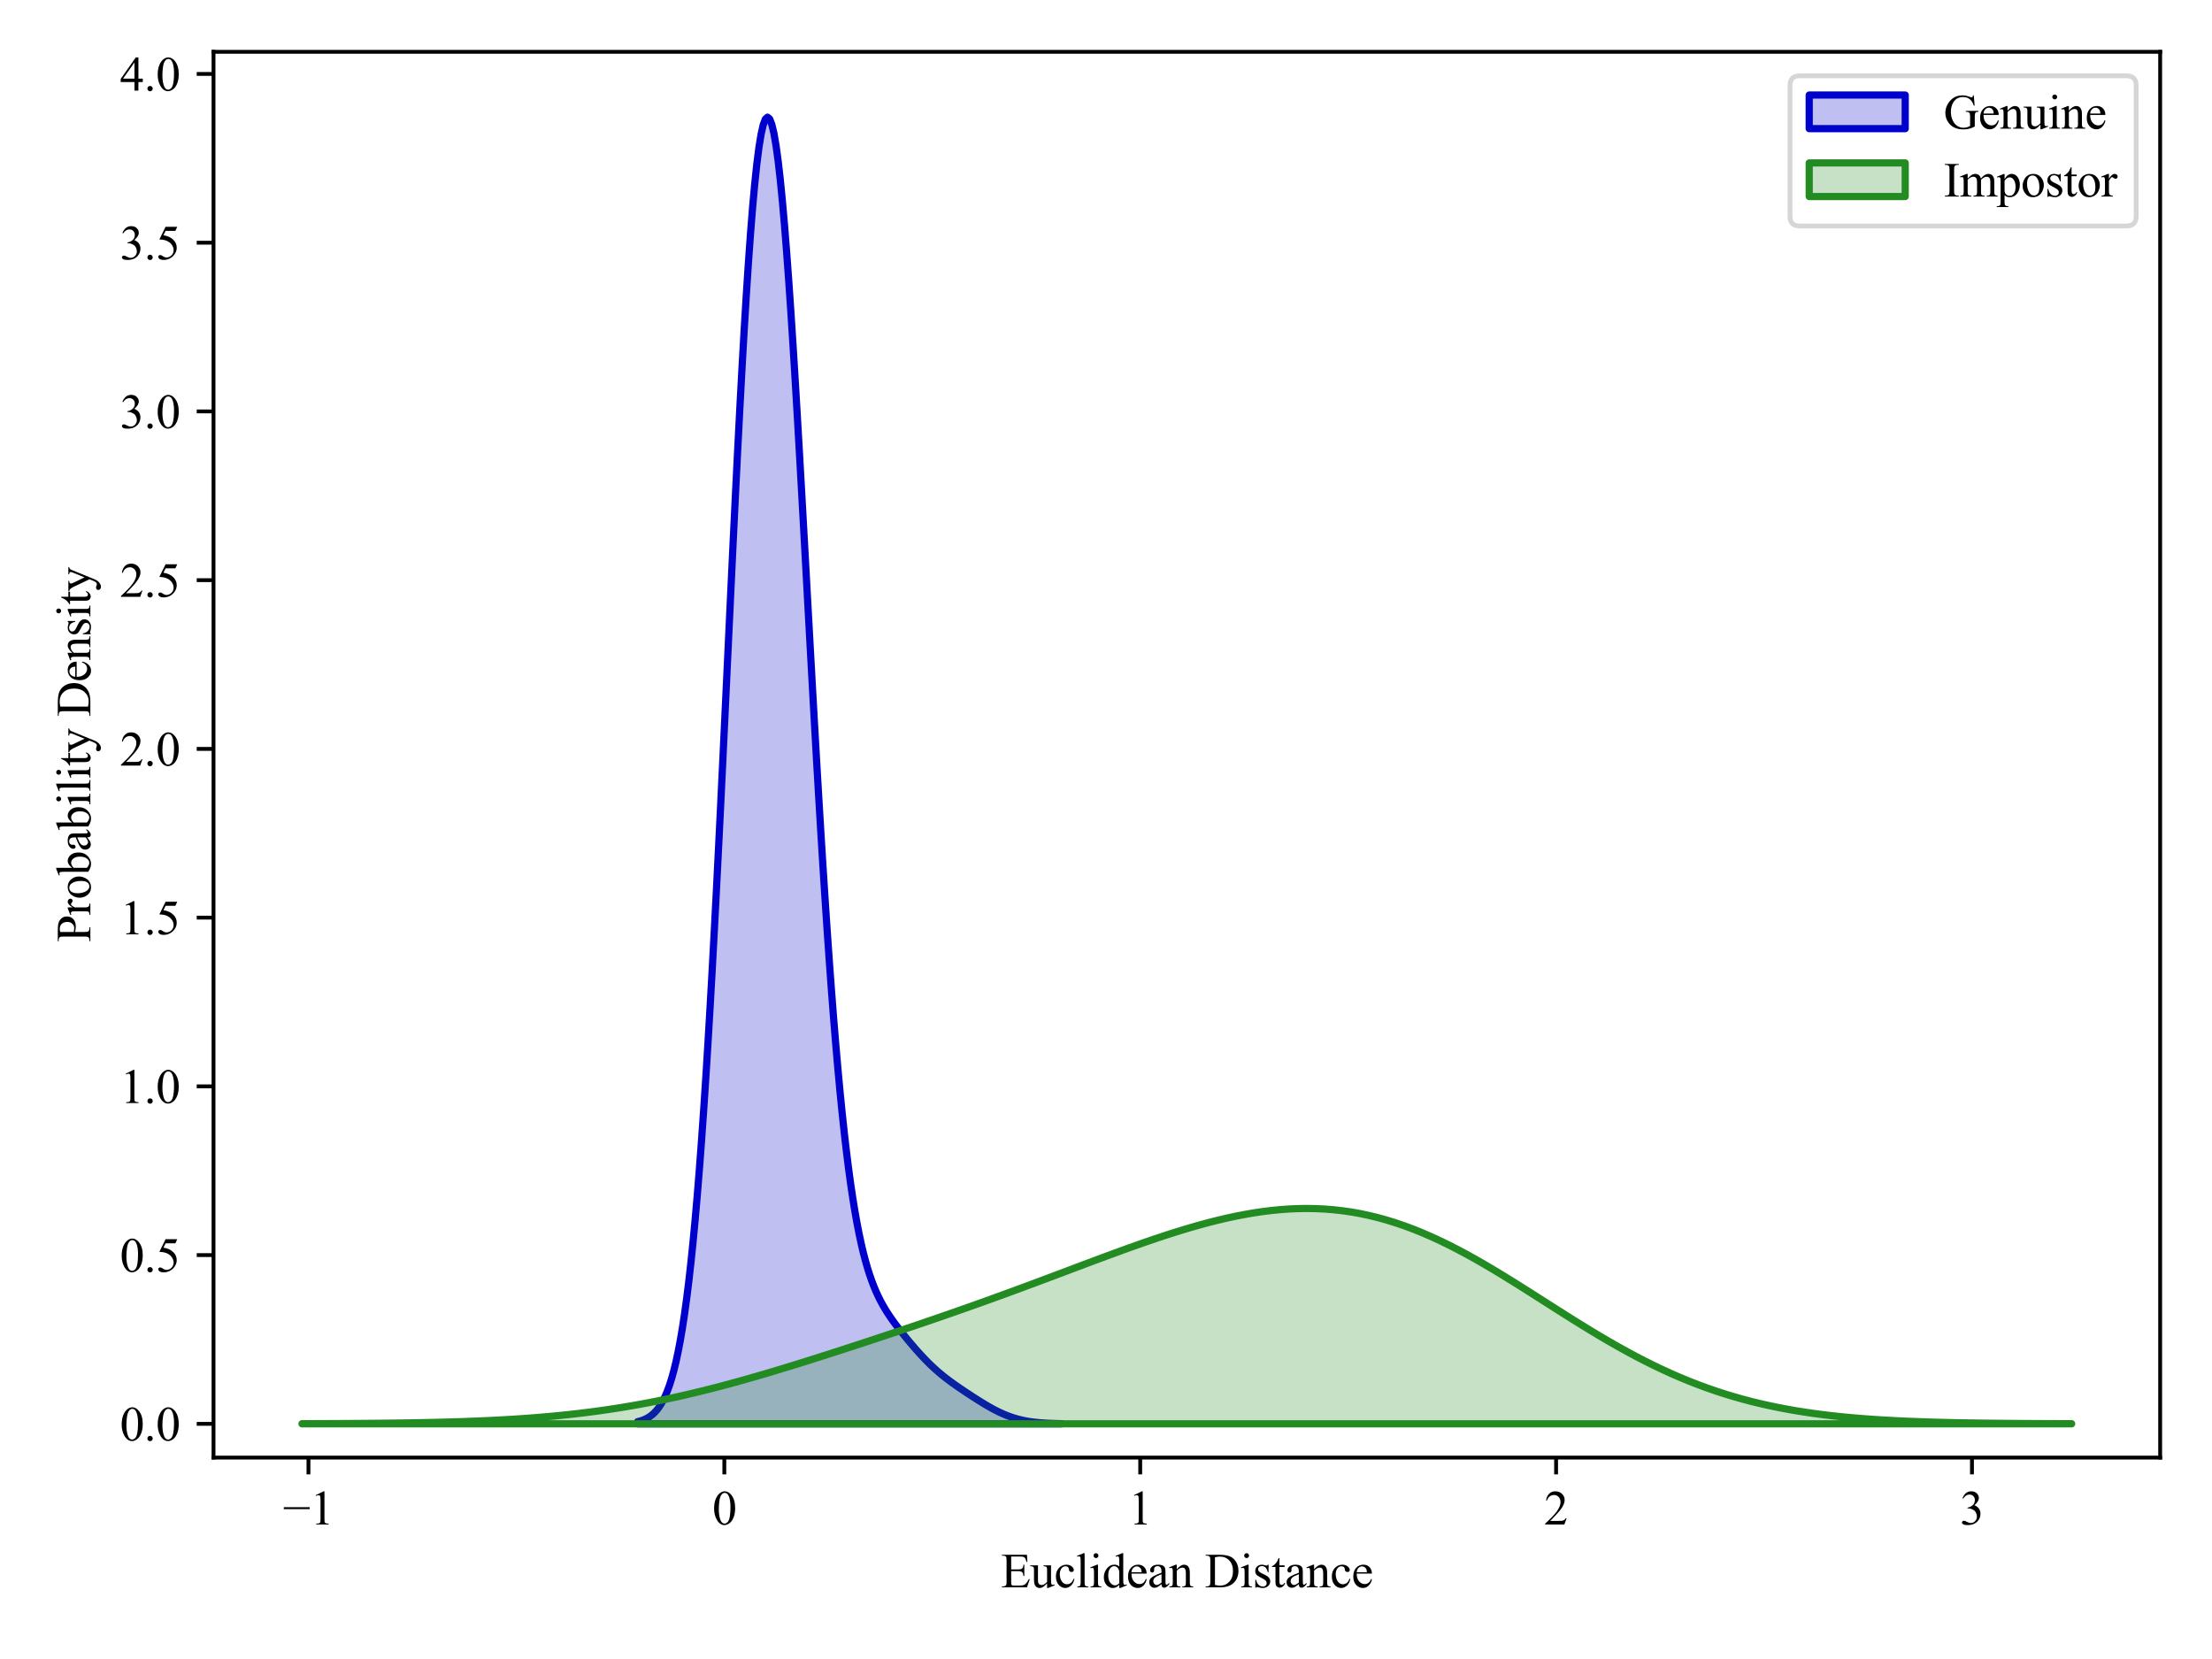 <?xml version="1.0" encoding="utf-8" standalone="no"?>
<!DOCTYPE svg PUBLIC "-//W3C//DTD SVG 1.1//EN"
  "http://www.w3.org/Graphics/SVG/1.1/DTD/svg11.dtd">
<svg xmlns:xlink="http://www.w3.org/1999/xlink" width="460.8pt" height="345.6pt" viewBox="0 0 460.8 345.6" xmlns="http://www.w3.org/2000/svg" version="1.1">
 <defs>
  <style type="text/css">*{stroke-linejoin: round; stroke-linecap: butt}</style>
 </defs>
 <g id="figure_1">
  <g id="patch_1">
   <path d="M 0 345.6 
L 460.8 345.6 
L 460.8 0 
L 0 0 
z
" style="fill: #ffffff"/>
  </g>
  <g id="axes_1">
   <g id="patch_2">
    <path d="M 44.48 303.64 
L 450 303.64 
L 450 10.8 
L 44.48 10.8 
z
" style="fill: #ffffff"/>
   </g>
   <g id="PolyCollection_1">
    <defs>
     <path id="m44011ab0a0" d="M 132.828 -49.446 
L 132.828 -48.99 
L 133.271 -48.99 
L 133.715 -48.99 
L 134.158 -48.99 
L 134.602 -48.99 
L 135.046 -48.99 
L 135.489 -48.99 
L 135.933 -48.99 
L 136.377 -48.99 
L 136.82 -48.99 
L 137.264 -48.99 
L 137.707 -48.99 
L 138.151 -48.99 
L 138.595 -48.99 
L 139.038 -48.99 
L 139.482 -48.99 
L 139.926 -48.99 
L 140.369 -48.99 
L 140.813 -48.99 
L 141.256 -48.99 
L 141.7 -48.99 
L 142.144 -48.99 
L 142.587 -48.99 
L 143.031 -48.99 
L 143.475 -48.99 
L 143.918 -48.99 
L 144.362 -48.99 
L 144.806 -48.99 
L 145.249 -48.99 
L 145.693 -48.99 
L 146.136 -48.99 
L 146.58 -48.99 
L 147.024 -48.99 
L 147.467 -48.99 
L 147.911 -48.99 
L 148.355 -48.99 
L 148.798 -48.99 
L 149.242 -48.99 
L 149.685 -48.99 
L 150.129 -48.99 
L 150.573 -48.99 
L 151.016 -48.99 
L 151.46 -48.99 
L 151.904 -48.99 
L 152.347 -48.99 
L 152.791 -48.99 
L 153.234 -48.99 
L 153.678 -48.99 
L 154.122 -48.99 
L 154.565 -48.99 
L 155.009 -48.99 
L 155.453 -48.99 
L 155.896 -48.99 
L 156.34 -48.99 
L 156.783 -48.99 
L 157.227 -48.99 
L 157.671 -48.99 
L 158.114 -48.99 
L 158.558 -48.99 
L 159.002 -48.99 
L 159.445 -48.99 
L 159.889 -48.99 
L 160.332 -48.99 
L 160.776 -48.99 
L 161.22 -48.99 
L 161.663 -48.99 
L 162.107 -48.99 
L 162.551 -48.99 
L 162.994 -48.99 
L 163.438 -48.99 
L 163.881 -48.99 
L 164.325 -48.99 
L 164.769 -48.99 
L 165.212 -48.99 
L 165.656 -48.99 
L 166.1 -48.99 
L 166.543 -48.99 
L 166.987 -48.99 
L 167.43 -48.99 
L 167.874 -48.99 
L 168.318 -48.99 
L 168.761 -48.99 
L 169.205 -48.99 
L 169.649 -48.99 
L 170.092 -48.99 
L 170.536 -48.99 
L 170.979 -48.99 
L 171.423 -48.99 
L 171.867 -48.99 
L 172.31 -48.99 
L 172.754 -48.99 
L 173.198 -48.99 
L 173.641 -48.99 
L 174.085 -48.99 
L 174.529 -48.99 
L 174.972 -48.99 
L 175.416 -48.99 
L 175.859 -48.99 
L 176.303 -48.99 
L 176.747 -48.99 
L 177.19 -48.99 
L 177.634 -48.99 
L 178.078 -48.99 
L 178.521 -48.99 
L 178.965 -48.99 
L 179.408 -48.99 
L 179.852 -48.99 
L 180.296 -48.99 
L 180.739 -48.99 
L 181.183 -48.99 
L 181.627 -48.99 
L 182.07 -48.99 
L 182.514 -48.99 
L 182.957 -48.99 
L 183.401 -48.99 
L 183.845 -48.99 
L 184.288 -48.99 
L 184.732 -48.99 
L 185.176 -48.99 
L 185.619 -48.99 
L 186.063 -48.99 
L 186.506 -48.99 
L 186.95 -48.99 
L 187.394 -48.99 
L 187.837 -48.99 
L 188.281 -48.99 
L 188.725 -48.99 
L 189.168 -48.99 
L 189.612 -48.99 
L 190.055 -48.99 
L 190.499 -48.99 
L 190.943 -48.99 
L 191.386 -48.99 
L 191.83 -48.99 
L 192.274 -48.99 
L 192.717 -48.99 
L 193.161 -48.99 
L 193.604 -48.99 
L 194.048 -48.99 
L 194.492 -48.99 
L 194.935 -48.99 
L 195.379 -48.99 
L 195.823 -48.99 
L 196.266 -48.99 
L 196.71 -48.99 
L 197.153 -48.99 
L 197.597 -48.99 
L 198.041 -48.99 
L 198.484 -48.99 
L 198.928 -48.99 
L 199.372 -48.99 
L 199.815 -48.99 
L 200.259 -48.99 
L 200.702 -48.99 
L 201.146 -48.99 
L 201.59 -48.99 
L 202.033 -48.99 
L 202.477 -48.99 
L 202.921 -48.99 
L 203.364 -48.99 
L 203.808 -48.99 
L 204.251 -48.99 
L 204.695 -48.99 
L 205.139 -48.99 
L 205.582 -48.99 
L 206.026 -48.99 
L 206.47 -48.99 
L 206.913 -48.99 
L 207.357 -48.99 
L 207.801 -48.99 
L 208.244 -48.99 
L 208.688 -48.99 
L 209.131 -48.99 
L 209.575 -48.99 
L 210.019 -48.99 
L 210.462 -48.99 
L 210.906 -48.99 
L 211.35 -48.99 
L 211.793 -48.99 
L 212.237 -48.99 
L 212.68 -48.99 
L 213.124 -48.99 
L 213.568 -48.99 
L 214.011 -48.99 
L 214.455 -48.99 
L 214.899 -48.99 
L 215.342 -48.99 
L 215.786 -48.99 
L 216.229 -48.99 
L 216.673 -48.99 
L 217.117 -48.99 
L 217.56 -48.99 
L 218.004 -48.99 
L 218.448 -48.99 
L 218.891 -48.99 
L 219.335 -48.99 
L 219.778 -48.99 
L 220.222 -48.99 
L 220.666 -48.99 
L 221.109 -48.99 
L 221.109 -49.027 
L 221.109 -49.027 
L 220.666 -49.035 
L 220.222 -49.045 
L 219.778 -49.056 
L 219.335 -49.07 
L 218.891 -49.086 
L 218.448 -49.105 
L 218.004 -49.128 
L 217.56 -49.154 
L 217.117 -49.184 
L 216.673 -49.218 
L 216.229 -49.258 
L 215.786 -49.303 
L 215.342 -49.354 
L 214.899 -49.412 
L 214.455 -49.477 
L 214.011 -49.55 
L 213.568 -49.631 
L 213.124 -49.721 
L 212.68 -49.821 
L 212.237 -49.93 
L 211.793 -50.049 
L 211.35 -50.179 
L 210.906 -50.319 
L 210.462 -50.471 
L 210.019 -50.633 
L 209.575 -50.806 
L 209.131 -50.991 
L 208.688 -51.186 
L 208.244 -51.391 
L 207.801 -51.606 
L 207.357 -51.831 
L 206.913 -52.065 
L 206.47 -52.308 
L 206.026 -52.557 
L 205.582 -52.814 
L 205.139 -53.077 
L 204.695 -53.346 
L 204.251 -53.619 
L 203.808 -53.897 
L 203.364 -54.178 
L 202.921 -54.462 
L 202.477 -54.748 
L 202.033 -55.038 
L 201.59 -55.329 
L 201.146 -55.622 
L 200.702 -55.918 
L 200.259 -56.217 
L 199.815 -56.519 
L 199.372 -56.825 
L 198.928 -57.135 
L 198.484 -57.451 
L 198.041 -57.773 
L 197.597 -58.102 
L 197.153 -58.439 
L 196.71 -58.785 
L 196.266 -59.142 
L 195.823 -59.509 
L 195.379 -59.887 
L 194.935 -60.278 
L 194.492 -60.681 
L 194.048 -61.096 
L 193.604 -61.525 
L 193.161 -61.966 
L 192.717 -62.419 
L 192.274 -62.884 
L 191.83 -63.361 
L 191.386 -63.848 
L 190.943 -64.345 
L 190.499 -64.851 
L 190.055 -65.366 
L 189.612 -65.889 
L 189.168 -66.419 
L 188.725 -66.956 
L 188.281 -67.501 
L 187.837 -68.055 
L 187.394 -68.617 
L 186.95 -69.192 
L 186.506 -69.779 
L 186.063 -70.384 
L 185.619 -71.01 
L 185.176 -71.661 
L 184.732 -72.344 
L 184.288 -73.066 
L 183.845 -73.834 
L 183.401 -74.657 
L 182.957 -75.545 
L 182.514 -76.509 
L 182.07 -77.561 
L 181.627 -78.713 
L 181.183 -79.981 
L 180.739 -81.377 
L 180.296 -82.918 
L 179.852 -84.619 
L 179.408 -86.496 
L 178.965 -88.566 
L 178.521 -90.845 
L 178.078 -93.35 
L 177.634 -96.095 
L 177.19 -99.097 
L 176.747 -102.368 
L 176.303 -105.923 
L 175.859 -109.772 
L 175.416 -113.924 
L 174.972 -118.389 
L 174.529 -123.169 
L 174.085 -128.269 
L 173.641 -133.688 
L 173.198 -139.423 
L 172.754 -145.468 
L 172.31 -151.814 
L 171.867 -158.447 
L 171.423 -165.351 
L 170.979 -172.507 
L 170.536 -179.891 
L 170.092 -187.476 
L 169.649 -195.232 
L 169.205 -203.126 
L 168.761 -211.122 
L 168.318 -219.179 
L 167.874 -227.255 
L 167.43 -235.307 
L 166.987 -243.286 
L 166.543 -251.146 
L 166.1 -258.836 
L 165.656 -266.305 
L 165.212 -273.501 
L 164.769 -280.374 
L 164.325 -286.87 
L 163.881 -292.941 
L 163.438 -298.537 
L 162.994 -303.611 
L 162.551 -308.117 
L 162.107 -312.015 
L 161.663 -315.266 
L 161.22 -317.836 
L 160.776 -319.695 
L 160.332 -320.819 
L 159.889 -321.19 
L 159.445 -320.795 
L 159.002 -319.627 
L 158.558 -317.687 
L 158.114 -314.981 
L 157.671 -311.523 
L 157.227 -307.334 
L 156.783 -302.441 
L 156.34 -296.876 
L 155.896 -290.681 
L 155.453 -283.899 
L 155.009 -276.582 
L 154.565 -268.783 
L 154.122 -260.562 
L 153.678 -251.979 
L 153.234 -243.098 
L 152.791 -233.983 
L 152.347 -224.7 
L 151.904 -215.313 
L 151.46 -205.885 
L 151.016 -196.477 
L 150.573 -187.148 
L 150.129 -177.952 
L 149.685 -168.94 
L 149.242 -160.159 
L 148.798 -151.649 
L 148.355 -143.447 
L 147.911 -135.582 
L 147.467 -128.081 
L 147.024 -120.963 
L 146.58 -114.243 
L 146.136 -107.929 
L 145.693 -102.027 
L 145.249 -96.536 
L 144.806 -91.452 
L 144.362 -86.767 
L 143.918 -82.472 
L 143.475 -78.551 
L 143.031 -74.989 
L 142.587 -71.768 
L 142.144 -68.868 
L 141.7 -66.271 
L 141.256 -63.954 
L 140.813 -61.897 
L 140.369 -60.08 
L 139.926 -58.481 
L 139.482 -57.08 
L 139.038 -55.859 
L 138.595 -54.799 
L 138.151 -53.883 
L 137.707 -53.095 
L 137.264 -52.421 
L 136.82 -51.845 
L 136.377 -51.357 
L 135.933 -50.944 
L 135.489 -50.597 
L 135.046 -50.306 
L 134.602 -50.064 
L 134.158 -49.862 
L 133.715 -49.696 
L 133.271 -49.559 
L 132.828 -49.446 
z
" style="stroke: #0000cc; stroke-width: 1.5"/>
    </defs>
    <g clip-path="url(#p4010511643)">
     <use xlink:href="#m44011ab0a0" x="0" y="345.6" style="fill: #0000cc; fill-opacity: 0.25; stroke: #0000cc; stroke-width: 1.5"/>
    </g>
   </g>
   <g id="PolyCollection_2">
    <defs>
     <path id="m9c088b61fe" d="M 62.913 -49.015 
L 62.913 -48.99 
L 64.765 -48.99 
L 66.618 -48.99 
L 68.47 -48.99 
L 70.323 -48.99 
L 72.175 -48.99 
L 74.028 -48.99 
L 75.88 -48.99 
L 77.733 -48.99 
L 79.586 -48.99 
L 81.438 -48.99 
L 83.291 -48.99 
L 85.143 -48.99 
L 86.996 -48.99 
L 88.848 -48.99 
L 90.701 -48.99 
L 92.553 -48.99 
L 94.406 -48.99 
L 96.258 -48.99 
L 98.111 -48.99 
L 99.963 -48.99 
L 101.816 -48.99 
L 103.669 -48.99 
L 105.521 -48.99 
L 107.374 -48.99 
L 109.226 -48.99 
L 111.079 -48.99 
L 112.931 -48.99 
L 114.784 -48.99 
L 116.636 -48.99 
L 118.489 -48.99 
L 120.341 -48.99 
L 122.194 -48.99 
L 124.046 -48.99 
L 125.899 -48.99 
L 127.751 -48.99 
L 129.604 -48.99 
L 131.457 -48.99 
L 133.309 -48.99 
L 135.162 -48.99 
L 137.014 -48.99 
L 138.867 -48.99 
L 140.719 -48.99 
L 142.572 -48.99 
L 144.424 -48.99 
L 146.277 -48.99 
L 148.129 -48.99 
L 149.982 -48.99 
L 151.834 -48.99 
L 153.687 -48.99 
L 155.539 -48.99 
L 157.392 -48.99 
L 159.245 -48.99 
L 161.097 -48.99 
L 162.95 -48.99 
L 164.802 -48.99 
L 166.655 -48.99 
L 168.507 -48.99 
L 170.36 -48.99 
L 172.212 -48.99 
L 174.065 -48.99 
L 175.917 -48.99 
L 177.77 -48.99 
L 179.622 -48.99 
L 181.475 -48.99 
L 183.328 -48.99 
L 185.18 -48.99 
L 187.033 -48.99 
L 188.885 -48.99 
L 190.738 -48.99 
L 192.59 -48.99 
L 194.443 -48.99 
L 196.295 -48.99 
L 198.148 -48.99 
L 200 -48.99 
L 201.853 -48.99 
L 203.705 -48.99 
L 205.558 -48.99 
L 207.41 -48.99 
L 209.263 -48.99 
L 211.116 -48.99 
L 212.968 -48.99 
L 214.821 -48.99 
L 216.673 -48.99 
L 218.526 -48.99 
L 220.378 -48.99 
L 222.231 -48.99 
L 224.083 -48.99 
L 225.936 -48.99 
L 227.788 -48.99 
L 229.641 -48.99 
L 231.493 -48.99 
L 233.346 -48.99 
L 235.199 -48.99 
L 237.051 -48.99 
L 238.904 -48.99 
L 240.756 -48.99 
L 242.609 -48.99 
L 244.461 -48.99 
L 246.314 -48.99 
L 248.166 -48.99 
L 250.019 -48.99 
L 251.871 -48.99 
L 253.724 -48.99 
L 255.576 -48.99 
L 257.429 -48.99 
L 259.281 -48.99 
L 261.134 -48.99 
L 262.987 -48.99 
L 264.839 -48.99 
L 266.692 -48.99 
L 268.544 -48.99 
L 270.397 -48.99 
L 272.249 -48.99 
L 274.102 -48.99 
L 275.954 -48.99 
L 277.807 -48.99 
L 279.659 -48.99 
L 281.512 -48.99 
L 283.364 -48.99 
L 285.217 -48.99 
L 287.07 -48.99 
L 288.922 -48.99 
L 290.775 -48.99 
L 292.627 -48.99 
L 294.48 -48.99 
L 296.332 -48.99 
L 298.185 -48.99 
L 300.037 -48.99 
L 301.89 -48.99 
L 303.742 -48.99 
L 305.595 -48.99 
L 307.447 -48.99 
L 309.3 -48.99 
L 311.152 -48.99 
L 313.005 -48.99 
L 314.858 -48.99 
L 316.71 -48.99 
L 318.563 -48.99 
L 320.415 -48.99 
L 322.268 -48.99 
L 324.12 -48.99 
L 325.973 -48.99 
L 327.825 -48.99 
L 329.678 -48.99 
L 331.53 -48.99 
L 333.383 -48.99 
L 335.235 -48.99 
L 337.088 -48.99 
L 338.941 -48.99 
L 340.793 -48.99 
L 342.646 -48.99 
L 344.498 -48.99 
L 346.351 -48.99 
L 348.203 -48.99 
L 350.056 -48.99 
L 351.908 -48.99 
L 353.761 -48.99 
L 355.613 -48.99 
L 357.466 -48.99 
L 359.318 -48.99 
L 361.171 -48.99 
L 363.023 -48.99 
L 364.876 -48.99 
L 366.729 -48.99 
L 368.581 -48.99 
L 370.434 -48.99 
L 372.286 -48.99 
L 374.139 -48.99 
L 375.991 -48.99 
L 377.844 -48.99 
L 379.696 -48.99 
L 381.549 -48.99 
L 383.401 -48.99 
L 385.254 -48.99 
L 387.106 -48.99 
L 388.959 -48.99 
L 390.811 -48.99 
L 392.664 -48.99 
L 394.517 -48.99 
L 396.369 -48.99 
L 398.222 -48.99 
L 400.074 -48.99 
L 401.927 -48.99 
L 403.779 -48.99 
L 405.632 -48.99 
L 407.484 -48.99 
L 409.337 -48.99 
L 411.189 -48.99 
L 413.042 -48.99 
L 414.894 -48.99 
L 416.747 -48.99 
L 418.6 -48.99 
L 420.452 -48.99 
L 422.305 -48.99 
L 424.157 -48.99 
L 426.01 -48.99 
L 427.862 -48.99 
L 429.715 -48.99 
L 431.567 -48.99 
L 431.567 -49.014 
L 431.567 -49.014 
L 429.715 -49.019 
L 427.862 -49.025 
L 426.01 -49.032 
L 424.157 -49.041 
L 422.305 -49.051 
L 420.452 -49.063 
L 418.6 -49.077 
L 416.747 -49.093 
L 414.894 -49.112 
L 413.042 -49.135 
L 411.189 -49.161 
L 409.337 -49.191 
L 407.484 -49.226 
L 405.632 -49.266 
L 403.779 -49.313 
L 401.927 -49.366 
L 400.074 -49.427 
L 398.222 -49.496 
L 396.369 -49.575 
L 394.517 -49.665 
L 392.664 -49.766 
L 390.811 -49.88 
L 388.959 -50.008 
L 387.106 -50.151 
L 385.254 -50.312 
L 383.401 -50.491 
L 381.549 -50.69 
L 379.696 -50.91 
L 377.844 -51.154 
L 375.991 -51.422 
L 374.139 -51.717 
L 372.286 -52.04 
L 370.434 -52.393 
L 368.581 -52.777 
L 366.729 -53.194 
L 364.876 -53.645 
L 363.023 -54.133 
L 361.171 -54.657 
L 359.318 -55.219 
L 357.466 -55.821 
L 355.613 -56.463 
L 353.761 -57.145 
L 351.908 -57.868 
L 350.056 -58.631 
L 348.203 -59.436 
L 346.351 -60.281 
L 344.498 -61.165 
L 342.646 -62.087 
L 340.793 -63.046 
L 338.941 -64.041 
L 337.088 -65.068 
L 335.235 -66.126 
L 333.383 -67.213 
L 331.53 -68.323 
L 329.678 -69.456 
L 327.825 -70.606 
L 325.973 -71.771 
L 324.12 -72.945 
L 322.268 -74.126 
L 320.415 -75.308 
L 318.563 -76.487 
L 316.71 -77.658 
L 314.858 -78.817 
L 313.005 -79.959 
L 311.152 -81.08 
L 309.3 -82.174 
L 307.447 -83.239 
L 305.595 -84.269 
L 303.742 -85.26 
L 301.89 -86.21 
L 300.037 -87.114 
L 298.185 -87.969 
L 296.332 -88.772 
L 294.48 -89.522 
L 292.627 -90.214 
L 290.775 -90.849 
L 288.922 -91.424 
L 287.07 -91.939 
L 285.217 -92.392 
L 283.364 -92.783 
L 281.512 -93.113 
L 279.659 -93.38 
L 277.807 -93.587 
L 275.954 -93.734 
L 274.102 -93.822 
L 272.249 -93.852 
L 270.397 -93.826 
L 268.544 -93.746 
L 266.692 -93.613 
L 264.839 -93.431 
L 262.987 -93.201 
L 261.134 -92.925 
L 259.281 -92.605 
L 257.429 -92.245 
L 255.576 -91.847 
L 253.724 -91.413 
L 251.871 -90.946 
L 250.019 -90.448 
L 248.166 -89.921 
L 246.314 -89.369 
L 244.461 -88.793 
L 242.609 -88.197 
L 240.756 -87.581 
L 238.904 -86.949 
L 237.051 -86.302 
L 235.199 -85.643 
L 233.346 -84.973 
L 231.493 -84.294 
L 229.641 -83.609 
L 227.788 -82.918 
L 225.936 -82.224 
L 224.083 -81.527 
L 222.231 -80.829 
L 220.378 -80.132 
L 218.526 -79.436 
L 216.673 -78.742 
L 214.821 -78.051 
L 212.968 -77.363 
L 211.116 -76.68 
L 209.263 -76.001 
L 207.41 -75.328 
L 205.558 -74.659 
L 203.705 -73.995 
L 201.853 -73.337 
L 200 -72.684 
L 198.148 -72.036 
L 196.295 -71.393 
L 194.443 -70.754 
L 192.59 -70.12 
L 190.738 -69.49 
L 188.885 -68.864 
L 187.033 -68.241 
L 185.18 -67.622 
L 183.328 -67.006 
L 181.475 -66.393 
L 179.622 -65.784 
L 177.77 -65.178 
L 175.917 -64.575 
L 174.065 -63.976 
L 172.212 -63.381 
L 170.36 -62.791 
L 168.507 -62.205 
L 166.655 -61.626 
L 164.802 -61.052 
L 162.95 -60.486 
L 161.097 -59.927 
L 159.245 -59.378 
L 157.392 -58.837 
L 155.539 -58.308 
L 153.687 -57.789 
L 151.834 -57.283 
L 149.982 -56.79 
L 148.129 -56.311 
L 146.277 -55.847 
L 144.424 -55.398 
L 142.572 -54.965 
L 140.719 -54.548 
L 138.867 -54.149 
L 137.014 -53.767 
L 135.162 -53.403 
L 133.309 -53.057 
L 131.457 -52.729 
L 129.604 -52.419 
L 127.751 -52.127 
L 125.899 -51.852 
L 124.046 -51.595 
L 122.194 -51.355 
L 120.341 -51.131 
L 118.489 -50.923 
L 116.636 -50.731 
L 114.784 -50.554 
L 112.931 -50.392 
L 111.079 -50.242 
L 109.226 -50.106 
L 107.374 -49.982 
L 105.521 -49.869 
L 103.669 -49.767 
L 101.816 -49.675 
L 99.963 -49.592 
L 98.111 -49.518 
L 96.258 -49.451 
L 94.406 -49.392 
L 92.553 -49.339 
L 90.701 -49.293 
L 88.848 -49.252 
L 86.996 -49.216 
L 85.143 -49.184 
L 83.291 -49.156 
L 81.438 -49.132 
L 79.586 -49.111 
L 77.733 -49.093 
L 75.88 -49.077 
L 74.028 -49.064 
L 72.175 -49.052 
L 70.323 -49.042 
L 68.47 -49.034 
L 66.618 -49.026 
L 64.765 -49.02 
L 62.913 -49.015 
z
" style="stroke: #228b22; stroke-width: 1.5"/>
    </defs>
    <g clip-path="url(#p4010511643)">
     <use xlink:href="#m9c088b61fe" x="0" y="345.6" style="fill: #228b22; fill-opacity: 0.25; stroke: #228b22; stroke-width: 1.5"/>
    </g>
   </g>
   <g id="matplotlib.axis_1">
    <g id="xtick_1">
     <g id="line2d_1">
      <defs>
       <path id="m4a6f8d8cdf" d="M 0 0 
L 0 3.5 
" style="stroke: #000000; stroke-width: 0.8"/>
      </defs>
      <g>
       <use xlink:href="#m4a6f8d8cdf" x="64.257" y="303.64" style="stroke: #000000; stroke-width: 0.8"/>
      </g>
     </g>
     <g id="text_1">
      <!-- −1 -->
      <g transform="translate(58.937 317.584) scale(0.1 -0.1)">
       <defs>
        <path id="TimesNewRomanPSMT-2212" d="M 3484 2000 
L 116 2000 
L 116 2256 
L 3484 2256 
L 3484 2000 
z
" transform="scale(0.016)"/>
        <path id="TimesNewRomanPSMT-31" d="M 750 3822 
L 1781 4325 
L 1884 4325 
L 1884 747 
Q 1884 391 1914 303 
Q 1944 216 2037 169 
Q 2131 122 2419 116 
L 2419 0 
L 825 0 
L 825 116 
Q 1125 122 1212 167 
Q 1300 213 1334 289 
Q 1369 366 1369 747 
L 1369 3034 
Q 1369 3497 1338 3628 
Q 1316 3728 1258 3775 
Q 1200 3822 1119 3822 
Q 1003 3822 797 3725 
L 750 3822 
z
" transform="scale(0.016)"/>
       </defs>
       <use xlink:href="#TimesNewRomanPSMT-2212"/>
       <use xlink:href="#TimesNewRomanPSMT-31" x="56.396"/>
      </g>
     </g>
    </g>
    <g id="xtick_2">
     <g id="line2d_2">
      <g>
       <use xlink:href="#m4a6f8d8cdf" x="150.892" y="303.64" style="stroke: #000000; stroke-width: 0.8"/>
      </g>
     </g>
     <g id="text_2">
      <!-- 0 -->
      <g transform="translate(148.392 317.584) scale(0.1 -0.1)">
       <defs>
        <path id="TimesNewRomanPSMT-30" d="M 231 2094 
Q 231 2819 450 3342 
Q 669 3866 1031 4122 
Q 1313 4325 1613 4325 
Q 2100 4325 2488 3828 
Q 2972 3213 2972 2159 
Q 2972 1422 2759 906 
Q 2547 391 2217 158 
Q 1888 -75 1581 -75 
Q 975 -75 572 641 
Q 231 1244 231 2094 
z
M 844 2016 
Q 844 1141 1059 588 
Q 1238 122 1591 122 
Q 1759 122 1940 273 
Q 2122 425 2216 781 
Q 2359 1319 2359 2297 
Q 2359 3022 2209 3506 
Q 2097 3866 1919 4016 
Q 1791 4119 1609 4119 
Q 1397 4119 1231 3928 
Q 1006 3669 925 3112 
Q 844 2556 844 2016 
z
" transform="scale(0.016)"/>
       </defs>
       <use xlink:href="#TimesNewRomanPSMT-30"/>
      </g>
     </g>
    </g>
    <g id="xtick_3">
     <g id="line2d_3">
      <g>
       <use xlink:href="#m4a6f8d8cdf" x="237.527" y="303.64" style="stroke: #000000; stroke-width: 0.8"/>
      </g>
     </g>
     <g id="text_3">
      <!-- 1 -->
      <g transform="translate(235.027 317.584) scale(0.1 -0.1)">
       <use xlink:href="#TimesNewRomanPSMT-31"/>
      </g>
     </g>
    </g>
    <g id="xtick_4">
     <g id="line2d_4">
      <g>
       <use xlink:href="#m4a6f8d8cdf" x="324.162" y="303.64" style="stroke: #000000; stroke-width: 0.8"/>
      </g>
     </g>
     <g id="text_4">
      <!-- 2 -->
      <g transform="translate(321.662 317.584) scale(0.1 -0.1)">
       <defs>
        <path id="TimesNewRomanPSMT-32" d="M 2934 816 
L 2638 0 
L 138 0 
L 138 116 
Q 1241 1122 1691 1759 
Q 2141 2397 2141 2925 
Q 2141 3328 1894 3587 
Q 1647 3847 1303 3847 
Q 991 3847 742 3664 
Q 494 3481 375 3128 
L 259 3128 
Q 338 3706 661 4015 
Q 984 4325 1469 4325 
Q 1984 4325 2329 3994 
Q 2675 3663 2675 3213 
Q 2675 2891 2525 2569 
Q 2294 2063 1775 1497 
Q 997 647 803 472 
L 1909 472 
Q 2247 472 2383 497 
Q 2519 522 2628 598 
Q 2738 675 2819 816 
L 2934 816 
z
" transform="scale(0.016)"/>
       </defs>
       <use xlink:href="#TimesNewRomanPSMT-32"/>
      </g>
     </g>
    </g>
    <g id="xtick_5">
     <g id="line2d_5">
      <g>
       <use xlink:href="#m4a6f8d8cdf" x="410.797" y="303.64" style="stroke: #000000; stroke-width: 0.8"/>
      </g>
     </g>
     <g id="text_5">
      <!-- 3 -->
      <g transform="translate(408.297 317.584) scale(0.1 -0.1)">
       <defs>
        <path id="TimesNewRomanPSMT-33" d="M 325 3431 
Q 506 3859 782 4092 
Q 1059 4325 1472 4325 
Q 1981 4325 2253 3994 
Q 2459 3747 2459 3466 
Q 2459 3003 1878 2509 
Q 2269 2356 2469 2072 
Q 2669 1788 2669 1403 
Q 2669 853 2319 450 
Q 1863 -75 997 -75 
Q 569 -75 414 31 
Q 259 138 259 259 
Q 259 350 332 419 
Q 406 488 509 488 
Q 588 488 669 463 
Q 722 447 909 348 
Q 1097 250 1169 231 
Q 1284 197 1416 197 
Q 1734 197 1970 444 
Q 2206 691 2206 1028 
Q 2206 1275 2097 1509 
Q 2016 1684 1919 1775 
Q 1784 1900 1550 2001 
Q 1316 2103 1072 2103 
L 972 2103 
L 972 2197 
Q 1219 2228 1467 2375 
Q 1716 2522 1828 2728 
Q 1941 2934 1941 3181 
Q 1941 3503 1739 3701 
Q 1538 3900 1238 3900 
Q 753 3900 428 3381 
L 325 3431 
z
" transform="scale(0.016)"/>
       </defs>
       <use xlink:href="#TimesNewRomanPSMT-33"/>
      </g>
     </g>
    </g>
    <g id="text_6">
     <!-- Euclidean Distance -->
     <g transform="translate(208.506 330.667) scale(0.1 -0.1)">
      <defs>
       <path id="TimesNewRomanPSMT-45" d="M 1338 4006 
L 1338 2331 
L 2269 2331 
Q 2631 2331 2753 2441 
Q 2916 2584 2934 2947 
L 3050 2947 
L 3050 1472 
L 2934 1472 
Q 2891 1781 2847 1869 
Q 2791 1978 2662 2040 
Q 2534 2103 2269 2103 
L 1338 2103 
L 1338 706 
Q 1338 425 1363 364 
Q 1388 303 1450 267 
Q 1513 231 1688 231 
L 2406 231 
Q 2766 231 2928 281 
Q 3091 331 3241 478 
Q 3434 672 3638 1063 
L 3763 1063 
L 3397 0 
L 131 0 
L 131 116 
L 281 116 
Q 431 116 566 188 
Q 666 238 702 338 
Q 738 438 738 747 
L 738 3500 
Q 738 3903 656 3997 
Q 544 4122 281 4122 
L 131 4122 
L 131 4238 
L 3397 4238 
L 3444 3309 
L 3322 3309 
Q 3256 3644 3176 3769 
Q 3097 3894 2941 3959 
Q 2816 4006 2500 4006 
L 1338 4006 
z
" transform="scale(0.016)"/>
       <path id="TimesNewRomanPSMT-75" d="M 2709 2863 
L 2709 1128 
Q 2709 631 2732 520 
Q 2756 409 2807 365 
Q 2859 322 2928 322 
Q 3025 322 3147 375 
L 3191 266 
L 2334 -88 
L 2194 -88 
L 2194 519 
Q 1825 119 1631 15 
Q 1438 -88 1222 -88 
Q 981 -88 804 51 
Q 628 191 559 409 
Q 491 628 491 1028 
L 491 2306 
Q 491 2509 447 2587 
Q 403 2666 317 2708 
Q 231 2750 6 2747 
L 6 2863 
L 1009 2863 
L 1009 947 
Q 1009 547 1148 422 
Q 1288 297 1484 297 
Q 1619 297 1789 381 
Q 1959 466 2194 703 
L 2194 2325 
Q 2194 2569 2105 2655 
Q 2016 2741 1734 2747 
L 1734 2863 
L 2709 2863 
z
" transform="scale(0.016)"/>
       <path id="TimesNewRomanPSMT-63" d="M 2631 1088 
Q 2516 522 2178 217 
Q 1841 -88 1431 -88 
Q 944 -88 581 321 
Q 219 731 219 1428 
Q 219 2103 620 2525 
Q 1022 2947 1584 2947 
Q 2006 2947 2278 2723 
Q 2550 2500 2550 2259 
Q 2550 2141 2473 2067 
Q 2397 1994 2259 1994 
Q 2075 1994 1981 2113 
Q 1928 2178 1911 2362 
Q 1894 2547 1784 2644 
Q 1675 2738 1481 2738 
Q 1169 2738 978 2506 
Q 725 2200 725 1697 
Q 725 1184 976 792 
Q 1228 400 1656 400 
Q 1963 400 2206 609 
Q 2378 753 2541 1131 
L 2631 1088 
z
" transform="scale(0.016)"/>
       <path id="TimesNewRomanPSMT-6c" d="M 1184 4444 
L 1184 647 
Q 1184 378 1223 290 
Q 1263 203 1344 158 
Q 1425 113 1647 113 
L 1647 0 
L 244 0 
L 244 113 
Q 441 113 512 153 
Q 584 194 625 287 
Q 666 381 666 647 
L 666 3247 
Q 666 3731 644 3842 
Q 622 3953 573 3993 
Q 525 4034 450 4034 
Q 369 4034 244 3984 
L 191 4094 
L 1044 4444 
L 1184 4444 
z
" transform="scale(0.016)"/>
       <path id="TimesNewRomanPSMT-69" d="M 928 4444 
Q 1059 4444 1151 4351 
Q 1244 4259 1244 4128 
Q 1244 3997 1151 3903 
Q 1059 3809 928 3809 
Q 797 3809 703 3903 
Q 609 3997 609 4128 
Q 609 4259 701 4351 
Q 794 4444 928 4444 
z
M 1188 2947 
L 1188 647 
Q 1188 378 1227 289 
Q 1266 200 1342 156 
Q 1419 113 1622 113 
L 1622 0 
L 231 0 
L 231 113 
Q 441 113 512 153 
Q 584 194 626 287 
Q 669 381 669 647 
L 669 1750 
Q 669 2216 641 2353 
Q 619 2453 572 2492 
Q 525 2531 444 2531 
Q 356 2531 231 2484 
L 188 2597 
L 1050 2947 
L 1188 2947 
z
" transform="scale(0.016)"/>
       <path id="TimesNewRomanPSMT-64" d="M 2222 322 
Q 2013 103 1813 7 
Q 1613 -88 1381 -88 
Q 913 -88 563 304 
Q 213 697 213 1313 
Q 213 1928 600 2439 
Q 988 2950 1597 2950 
Q 1975 2950 2222 2709 
L 2222 3238 
Q 2222 3728 2198 3840 
Q 2175 3953 2125 3993 
Q 2075 4034 2000 4034 
Q 1919 4034 1784 3984 
L 1744 4094 
L 2597 4444 
L 2738 4444 
L 2738 1134 
Q 2738 631 2761 520 
Q 2784 409 2836 365 
Q 2888 322 2956 322 
Q 3041 322 3181 375 
L 3216 266 
L 2366 -88 
L 2222 -88 
L 2222 322 
z
M 2222 541 
L 2222 2016 
Q 2203 2228 2109 2403 
Q 2016 2578 1861 2667 
Q 1706 2756 1559 2756 
Q 1284 2756 1069 2509 
Q 784 2184 784 1559 
Q 784 928 1059 592 
Q 1334 256 1672 256 
Q 1956 256 2222 541 
z
" transform="scale(0.016)"/>
       <path id="TimesNewRomanPSMT-65" d="M 681 1784 
Q 678 1147 991 784 
Q 1303 422 1725 422 
Q 2006 422 2214 576 
Q 2422 731 2563 1106 
L 2659 1044 
Q 2594 616 2278 264 
Q 1963 -88 1488 -88 
Q 972 -88 605 314 
Q 238 716 238 1394 
Q 238 2128 614 2539 
Q 991 2950 1559 2950 
Q 2041 2950 2350 2633 
Q 2659 2316 2659 1784 
L 681 1784 
z
M 681 1966 
L 2006 1966 
Q 1991 2241 1941 2353 
Q 1863 2528 1708 2628 
Q 1553 2728 1384 2728 
Q 1125 2728 920 2526 
Q 716 2325 681 1966 
z
" transform="scale(0.016)"/>
       <path id="TimesNewRomanPSMT-61" d="M 1822 413 
Q 1381 72 1269 19 
Q 1100 -59 909 -59 
Q 613 -59 420 144 
Q 228 347 228 678 
Q 228 888 322 1041 
Q 450 1253 767 1440 
Q 1084 1628 1822 1897 
L 1822 2009 
Q 1822 2438 1686 2597 
Q 1550 2756 1291 2756 
Q 1094 2756 978 2650 
Q 859 2544 859 2406 
L 866 2225 
Q 866 2081 792 2003 
Q 719 1925 600 1925 
Q 484 1925 411 2006 
Q 338 2088 338 2228 
Q 338 2497 613 2722 
Q 888 2947 1384 2947 
Q 1766 2947 2009 2819 
Q 2194 2722 2281 2516 
Q 2338 2381 2338 1966 
L 2338 994 
Q 2338 584 2353 492 
Q 2369 400 2405 369 
Q 2441 338 2488 338 
Q 2538 338 2575 359 
Q 2641 400 2828 588 
L 2828 413 
Q 2478 -56 2159 -56 
Q 2006 -56 1915 50 
Q 1825 156 1822 413 
z
M 1822 616 
L 1822 1706 
Q 1350 1519 1213 1441 
Q 966 1303 859 1153 
Q 753 1003 753 825 
Q 753 600 887 451 
Q 1022 303 1197 303 
Q 1434 303 1822 616 
z
" transform="scale(0.016)"/>
       <path id="TimesNewRomanPSMT-6e" d="M 1034 2341 
Q 1538 2947 1994 2947 
Q 2228 2947 2397 2830 
Q 2566 2713 2666 2444 
Q 2734 2256 2734 1869 
L 2734 647 
Q 2734 375 2778 278 
Q 2813 200 2889 156 
Q 2966 113 3172 113 
L 3172 0 
L 1756 0 
L 1756 113 
L 1816 113 
Q 2016 113 2095 173 
Q 2175 234 2206 353 
Q 2219 400 2219 647 
L 2219 1819 
Q 2219 2209 2117 2386 
Q 2016 2563 1775 2563 
Q 1403 2563 1034 2156 
L 1034 647 
Q 1034 356 1069 288 
Q 1113 197 1189 155 
Q 1266 113 1500 113 
L 1500 0 
L 84 0 
L 84 113 
L 147 113 
Q 366 113 442 223 
Q 519 334 519 647 
L 519 1709 
Q 519 2225 495 2337 
Q 472 2450 423 2490 
Q 375 2531 294 2531 
Q 206 2531 84 2484 
L 38 2597 
L 900 2947 
L 1034 2947 
L 1034 2341 
z
" transform="scale(0.016)"/>
       <path id="TimesNewRomanPSMT-20" transform="scale(0.016)"/>
       <path id="TimesNewRomanPSMT-44" d="M 109 0 
L 109 116 
L 269 116 
Q 538 116 650 288 
Q 719 391 719 750 
L 719 3488 
Q 719 3884 631 3984 
Q 509 4122 269 4122 
L 109 4122 
L 109 4238 
L 1834 4238 
Q 2784 4238 3279 4022 
Q 3775 3806 4076 3303 
Q 4378 2800 4378 2141 
Q 4378 1256 3841 663 
Q 3238 0 2003 0 
L 109 0 
z
M 1319 306 
Q 1716 219 1984 219 
Q 2709 219 3187 728 
Q 3666 1238 3666 2109 
Q 3666 2988 3187 3494 
Q 2709 4000 1959 4000 
Q 1678 4000 1319 3909 
L 1319 306 
z
" transform="scale(0.016)"/>
       <path id="TimesNewRomanPSMT-73" d="M 2050 2947 
L 2050 1972 
L 1947 1972 
Q 1828 2431 1642 2597 
Q 1456 2763 1169 2763 
Q 950 2763 815 2647 
Q 681 2531 681 2391 
Q 681 2216 781 2091 
Q 878 1963 1175 1819 
L 1631 1597 
Q 2266 1288 2266 781 
Q 2266 391 1970 151 
Q 1675 -88 1309 -88 
Q 1047 -88 709 6 
Q 606 38 541 38 
Q 469 38 428 -44 
L 325 -44 
L 325 978 
L 428 978 
Q 516 541 762 319 
Q 1009 97 1316 97 
Q 1531 97 1667 223 
Q 1803 350 1803 528 
Q 1803 744 1651 891 
Q 1500 1038 1047 1263 
Q 594 1488 453 1669 
Q 313 1847 313 2119 
Q 313 2472 555 2709 
Q 797 2947 1181 2947 
Q 1350 2947 1591 2875 
Q 1750 2828 1803 2828 
Q 1853 2828 1881 2850 
Q 1909 2872 1947 2947 
L 2050 2947 
z
" transform="scale(0.016)"/>
       <path id="TimesNewRomanPSMT-74" d="M 1031 3803 
L 1031 2863 
L 1700 2863 
L 1700 2644 
L 1031 2644 
L 1031 788 
Q 1031 509 1111 412 
Q 1191 316 1316 316 
Q 1419 316 1516 380 
Q 1613 444 1666 569 
L 1788 569 
Q 1678 263 1478 108 
Q 1278 -47 1066 -47 
Q 922 -47 784 33 
Q 647 113 581 261 
Q 516 409 516 719 
L 516 2644 
L 63 2644 
L 63 2747 
Q 234 2816 414 2980 
Q 594 3144 734 3369 
Q 806 3488 934 3803 
L 1031 3803 
z
" transform="scale(0.016)"/>
      </defs>
      <use xlink:href="#TimesNewRomanPSMT-45"/>
      <use xlink:href="#TimesNewRomanPSMT-75" x="61.084"/>
      <use xlink:href="#TimesNewRomanPSMT-63" x="111.084"/>
      <use xlink:href="#TimesNewRomanPSMT-6c" x="155.469"/>
      <use xlink:href="#TimesNewRomanPSMT-69" x="183.252"/>
      <use xlink:href="#TimesNewRomanPSMT-64" x="211.035"/>
      <use xlink:href="#TimesNewRomanPSMT-65" x="261.035"/>
      <use xlink:href="#TimesNewRomanPSMT-61" x="305.42"/>
      <use xlink:href="#TimesNewRomanPSMT-6e" x="349.805"/>
      <use xlink:href="#TimesNewRomanPSMT-20" x="399.805"/>
      <use xlink:href="#TimesNewRomanPSMT-44" x="424.805"/>
      <use xlink:href="#TimesNewRomanPSMT-69" x="497.021"/>
      <use xlink:href="#TimesNewRomanPSMT-73" x="524.805"/>
      <use xlink:href="#TimesNewRomanPSMT-74" x="563.721"/>
      <use xlink:href="#TimesNewRomanPSMT-61" x="591.504"/>
      <use xlink:href="#TimesNewRomanPSMT-6e" x="635.889"/>
      <use xlink:href="#TimesNewRomanPSMT-63" x="685.889"/>
      <use xlink:href="#TimesNewRomanPSMT-65" x="730.273"/>
     </g>
    </g>
   </g>
   <g id="matplotlib.axis_2">
    <g id="ytick_1">
     <g id="line2d_6">
      <defs>
       <path id="mc24fb6cbaa" d="M 0 0 
L -3.5 0 
" style="stroke: #000000; stroke-width: 0.8"/>
      </defs>
      <g>
       <use xlink:href="#mc24fb6cbaa" x="44.48" y="296.61" style="stroke: #000000; stroke-width: 0.8"/>
      </g>
     </g>
     <g id="text_7">
      <!-- 0.0 -->
      <g transform="translate(24.98 300.082) scale(0.1 -0.1)">
       <defs>
        <path id="TimesNewRomanPSMT-2e" d="M 800 606 
Q 947 606 1047 504 
Q 1147 403 1147 259 
Q 1147 116 1045 14 
Q 944 -88 800 -88 
Q 656 -88 554 14 
Q 453 116 453 259 
Q 453 406 554 506 
Q 656 606 800 606 
z
" transform="scale(0.016)"/>
       </defs>
       <use xlink:href="#TimesNewRomanPSMT-30"/>
       <use xlink:href="#TimesNewRomanPSMT-2e" x="50"/>
       <use xlink:href="#TimesNewRomanPSMT-30" x="75"/>
      </g>
     </g>
    </g>
    <g id="ytick_2">
     <g id="line2d_7">
      <g>
       <use xlink:href="#mc24fb6cbaa" x="44.48" y="261.459" style="stroke: #000000; stroke-width: 0.8"/>
      </g>
     </g>
     <g id="text_8">
      <!-- 0.5 -->
      <g transform="translate(24.98 264.931) scale(0.1 -0.1)">
       <defs>
        <path id="TimesNewRomanPSMT-35" d="M 2778 4238 
L 2534 3706 
L 1259 3706 
L 981 3138 
Q 1809 3016 2294 2522 
Q 2709 2097 2709 1522 
Q 2709 1188 2573 903 
Q 2438 619 2231 419 
Q 2025 219 1772 97 
Q 1413 -75 1034 -75 
Q 653 -75 479 54 
Q 306 184 306 341 
Q 306 428 378 495 
Q 450 563 559 563 
Q 641 563 702 538 
Q 763 513 909 409 
Q 1144 247 1384 247 
Q 1750 247 2026 523 
Q 2303 800 2303 1197 
Q 2303 1581 2056 1914 
Q 1809 2247 1375 2428 
Q 1034 2569 447 2591 
L 1259 4238 
L 2778 4238 
z
" transform="scale(0.016)"/>
       </defs>
       <use xlink:href="#TimesNewRomanPSMT-30"/>
       <use xlink:href="#TimesNewRomanPSMT-2e" x="50"/>
       <use xlink:href="#TimesNewRomanPSMT-35" x="75"/>
      </g>
     </g>
    </g>
    <g id="ytick_3">
     <g id="line2d_8">
      <g>
       <use xlink:href="#mc24fb6cbaa" x="44.48" y="226.309" style="stroke: #000000; stroke-width: 0.8"/>
      </g>
     </g>
     <g id="text_9">
      <!-- 1.0 -->
      <g transform="translate(24.98 229.781) scale(0.1 -0.1)">
       <use xlink:href="#TimesNewRomanPSMT-31"/>
       <use xlink:href="#TimesNewRomanPSMT-2e" x="50"/>
       <use xlink:href="#TimesNewRomanPSMT-30" x="75"/>
      </g>
     </g>
    </g>
    <g id="ytick_4">
     <g id="line2d_9">
      <g>
       <use xlink:href="#mc24fb6cbaa" x="44.48" y="191.159" style="stroke: #000000; stroke-width: 0.8"/>
      </g>
     </g>
     <g id="text_10">
      <!-- 1.5 -->
      <g transform="translate(24.98 194.63) scale(0.1 -0.1)">
       <use xlink:href="#TimesNewRomanPSMT-31"/>
       <use xlink:href="#TimesNewRomanPSMT-2e" x="50"/>
       <use xlink:href="#TimesNewRomanPSMT-35" x="75"/>
      </g>
     </g>
    </g>
    <g id="ytick_5">
     <g id="line2d_10">
      <g>
       <use xlink:href="#mc24fb6cbaa" x="44.48" y="156.008" style="stroke: #000000; stroke-width: 0.8"/>
      </g>
     </g>
     <g id="text_11">
      <!-- 2.0 -->
      <g transform="translate(24.98 159.48) scale(0.1 -0.1)">
       <use xlink:href="#TimesNewRomanPSMT-32"/>
       <use xlink:href="#TimesNewRomanPSMT-2e" x="50"/>
       <use xlink:href="#TimesNewRomanPSMT-30" x="75"/>
      </g>
     </g>
    </g>
    <g id="ytick_6">
     <g id="line2d_11">
      <g>
       <use xlink:href="#mc24fb6cbaa" x="44.48" y="120.858" style="stroke: #000000; stroke-width: 0.8"/>
      </g>
     </g>
     <g id="text_12">
      <!-- 2.5 -->
      <g transform="translate(24.98 124.33) scale(0.1 -0.1)">
       <use xlink:href="#TimesNewRomanPSMT-32"/>
       <use xlink:href="#TimesNewRomanPSMT-2e" x="50"/>
       <use xlink:href="#TimesNewRomanPSMT-35" x="75"/>
      </g>
     </g>
    </g>
    <g id="ytick_7">
     <g id="line2d_12">
      <g>
       <use xlink:href="#mc24fb6cbaa" x="44.48" y="85.707" style="stroke: #000000; stroke-width: 0.8"/>
      </g>
     </g>
     <g id="text_13">
      <!-- 3.0 -->
      <g transform="translate(24.98 89.179) scale(0.1 -0.1)">
       <use xlink:href="#TimesNewRomanPSMT-33"/>
       <use xlink:href="#TimesNewRomanPSMT-2e" x="50"/>
       <use xlink:href="#TimesNewRomanPSMT-30" x="75"/>
      </g>
     </g>
    </g>
    <g id="ytick_8">
     <g id="line2d_13">
      <g>
       <use xlink:href="#mc24fb6cbaa" x="44.48" y="50.557" style="stroke: #000000; stroke-width: 0.8"/>
      </g>
     </g>
     <g id="text_14">
      <!-- 3.5 -->
      <g transform="translate(24.98 54.029) scale(0.1 -0.1)">
       <use xlink:href="#TimesNewRomanPSMT-33"/>
       <use xlink:href="#TimesNewRomanPSMT-2e" x="50"/>
       <use xlink:href="#TimesNewRomanPSMT-35" x="75"/>
      </g>
     </g>
    </g>
    <g id="ytick_9">
     <g id="line2d_14">
      <g>
       <use xlink:href="#mc24fb6cbaa" x="44.48" y="15.406" style="stroke: #000000; stroke-width: 0.8"/>
      </g>
     </g>
     <g id="text_15">
      <!-- 4.0 -->
      <g transform="translate(24.98 18.878) scale(0.1 -0.1)">
       <defs>
        <path id="TimesNewRomanPSMT-34" d="M 2978 1563 
L 2978 1119 
L 2409 1119 
L 2409 0 
L 1894 0 
L 1894 1119 
L 100 1119 
L 100 1519 
L 2066 4325 
L 2409 4325 
L 2409 1563 
L 2978 1563 
z
M 1894 1563 
L 1894 3666 
L 406 1563 
L 1894 1563 
z
" transform="scale(0.016)"/>
       </defs>
       <use xlink:href="#TimesNewRomanPSMT-34"/>
       <use xlink:href="#TimesNewRomanPSMT-2e" x="50"/>
       <use xlink:href="#TimesNewRomanPSMT-30" x="75"/>
      </g>
     </g>
    </g>
    <g id="text_16">
     <!-- Probability Density -->
     <g transform="translate(18.822 196.246) rotate(-90) scale(0.1 -0.1)">
      <defs>
       <path id="TimesNewRomanPSMT-50" d="M 1313 1984 
L 1313 750 
Q 1313 350 1400 253 
Q 1519 116 1759 116 
L 1922 116 
L 1922 0 
L 106 0 
L 106 116 
L 266 116 
Q 534 116 650 291 
Q 713 388 713 750 
L 713 3488 
Q 713 3888 628 3984 
Q 506 4122 266 4122 
L 106 4122 
L 106 4238 
L 1659 4238 
Q 2228 4238 2556 4120 
Q 2884 4003 3109 3725 
Q 3334 3447 3334 3066 
Q 3334 2547 2992 2222 
Q 2650 1897 2025 1897 
Q 1872 1897 1694 1919 
Q 1516 1941 1313 1984 
z
M 1313 2163 
Q 1478 2131 1606 2115 
Q 1734 2100 1825 2100 
Q 2150 2100 2386 2351 
Q 2622 2603 2622 3003 
Q 2622 3278 2509 3514 
Q 2397 3750 2190 3867 
Q 1984 3984 1722 3984 
Q 1563 3984 1313 3925 
L 1313 2163 
z
" transform="scale(0.016)"/>
       <path id="TimesNewRomanPSMT-72" d="M 1038 2947 
L 1038 2303 
Q 1397 2947 1775 2947 
Q 1947 2947 2059 2842 
Q 2172 2738 2172 2600 
Q 2172 2478 2090 2393 
Q 2009 2309 1897 2309 
Q 1788 2309 1652 2417 
Q 1516 2525 1450 2525 
Q 1394 2525 1328 2463 
Q 1188 2334 1038 2041 
L 1038 669 
Q 1038 431 1097 309 
Q 1138 225 1241 169 
Q 1344 113 1538 113 
L 1538 0 
L 72 0 
L 72 113 
Q 291 113 397 181 
Q 475 231 506 341 
Q 522 394 522 644 
L 522 1753 
Q 522 2253 501 2348 
Q 481 2444 426 2487 
Q 372 2531 291 2531 
Q 194 2531 72 2484 
L 41 2597 
L 906 2947 
L 1038 2947 
z
" transform="scale(0.016)"/>
       <path id="TimesNewRomanPSMT-6f" d="M 1600 2947 
Q 2250 2947 2644 2453 
Q 2978 2031 2978 1484 
Q 2978 1100 2793 706 
Q 2609 313 2286 112 
Q 1963 -88 1566 -88 
Q 919 -88 538 428 
Q 216 863 216 1403 
Q 216 1797 411 2186 
Q 606 2575 925 2761 
Q 1244 2947 1600 2947 
z
M 1503 2744 
Q 1338 2744 1170 2645 
Q 1003 2547 900 2300 
Q 797 2053 797 1666 
Q 797 1041 1045 587 
Q 1294 134 1700 134 
Q 2003 134 2200 384 
Q 2397 634 2397 1244 
Q 2397 2006 2069 2444 
Q 1847 2744 1503 2744 
z
" transform="scale(0.016)"/>
       <path id="TimesNewRomanPSMT-62" d="M 984 2369 
Q 1400 2947 1881 2947 
Q 2322 2947 2650 2570 
Q 2978 2194 2978 1541 
Q 2978 778 2472 313 
Q 2038 -88 1503 -88 
Q 1253 -88 995 3 
Q 738 94 469 275 
L 469 3241 
Q 469 3728 445 3840 
Q 422 3953 372 3993 
Q 322 4034 247 4034 
Q 159 4034 28 3984 
L -16 4094 
L 844 4444 
L 984 4444 
L 984 2369 
z
M 984 2169 
L 984 456 
Q 1144 300 1314 220 
Q 1484 141 1663 141 
Q 1947 141 2192 453 
Q 2438 766 2438 1363 
Q 2438 1913 2192 2208 
Q 1947 2503 1634 2503 
Q 1469 2503 1303 2419 
Q 1178 2356 984 2169 
z
" transform="scale(0.016)"/>
       <path id="TimesNewRomanPSMT-79" d="M 38 2863 
L 1372 2863 
L 1372 2747 
L 1306 2747 
Q 1166 2747 1095 2686 
Q 1025 2625 1025 2534 
Q 1025 2413 1128 2197 
L 1825 753 
L 2466 2334 
Q 2519 2463 2519 2588 
Q 2519 2644 2497 2672 
Q 2472 2706 2419 2726 
Q 2366 2747 2231 2747 
L 2231 2863 
L 3163 2863 
L 3163 2747 
Q 3047 2734 2984 2696 
Q 2922 2659 2847 2556 
Q 2819 2513 2741 2316 
L 1575 -541 
Q 1406 -956 1132 -1168 
Q 859 -1381 606 -1381 
Q 422 -1381 303 -1275 
Q 184 -1169 184 -1031 
Q 184 -900 270 -820 
Q 356 -741 506 -741 
Q 609 -741 788 -809 
Q 913 -856 944 -856 
Q 1038 -856 1148 -759 
Q 1259 -663 1372 -384 
L 1575 113 
L 547 2272 
Q 500 2369 397 2513 
Q 319 2622 269 2659 
Q 197 2709 38 2747 
L 38 2863 
z
" transform="scale(0.016)"/>
      </defs>
      <use xlink:href="#TimesNewRomanPSMT-50"/>
      <use xlink:href="#TimesNewRomanPSMT-72" x="55.615"/>
      <use xlink:href="#TimesNewRomanPSMT-6f" x="88.916"/>
      <use xlink:href="#TimesNewRomanPSMT-62" x="138.916"/>
      <use xlink:href="#TimesNewRomanPSMT-61" x="188.916"/>
      <use xlink:href="#TimesNewRomanPSMT-62" x="233.301"/>
      <use xlink:href="#TimesNewRomanPSMT-69" x="283.301"/>
      <use xlink:href="#TimesNewRomanPSMT-6c" x="311.084"/>
      <use xlink:href="#TimesNewRomanPSMT-69" x="338.867"/>
      <use xlink:href="#TimesNewRomanPSMT-74" x="366.65"/>
      <use xlink:href="#TimesNewRomanPSMT-79" x="394.434"/>
      <use xlink:href="#TimesNewRomanPSMT-20" x="444.434"/>
      <use xlink:href="#TimesNewRomanPSMT-44" x="469.434"/>
      <use xlink:href="#TimesNewRomanPSMT-65" x="541.65"/>
      <use xlink:href="#TimesNewRomanPSMT-6e" x="586.035"/>
      <use xlink:href="#TimesNewRomanPSMT-73" x="636.035"/>
      <use xlink:href="#TimesNewRomanPSMT-69" x="674.951"/>
      <use xlink:href="#TimesNewRomanPSMT-74" x="702.734"/>
      <use xlink:href="#TimesNewRomanPSMT-79" x="730.518"/>
     </g>
    </g>
   </g>
   <g id="patch_3">
    <path d="M 44.48 303.64 
L 44.48 10.8 
" style="fill: none; stroke: #000000; stroke-width: 0.8; stroke-linejoin: miter; stroke-linecap: square"/>
   </g>
   <g id="patch_4">
    <path d="M 450 303.64 
L 450 10.8 
" style="fill: none; stroke: #000000; stroke-width: 0.8; stroke-linejoin: miter; stroke-linecap: square"/>
   </g>
   <g id="patch_5">
    <path d="M 44.48 303.64 
L 450 303.64 
" style="fill: none; stroke: #000000; stroke-width: 0.8; stroke-linejoin: miter; stroke-linecap: square"/>
   </g>
   <g id="patch_6">
    <path d="M 44.48 10.8 
L 450 10.8 
" style="fill: none; stroke: #000000; stroke-width: 0.8; stroke-linejoin: miter; stroke-linecap: square"/>
   </g>
   <g id="legend_1">
    <g id="patch_7">
     <path d="M 374.892 47.078 
L 443 47.078 
Q 445 47.078 445 45.078 
L 445 17.8 
Q 445 15.8 443 15.8 
L 374.892 15.8 
Q 372.892 15.8 372.892 17.8 
L 372.892 45.078 
Q 372.892 47.078 374.892 47.078 
z
" style="fill: #ffffff; opacity: 0.8; stroke: #cccccc; stroke-linejoin: miter"/>
    </g>
    <g id="patch_8">
     <path d="M 376.892 26.8 
L 396.892 26.8 
L 396.892 19.8 
L 376.892 19.8 
z
" style="fill: #0000cc; fill-opacity: 0.25; stroke: #0000cc; stroke-width: 1.5; stroke-linejoin: miter"/>
    </g>
    <g id="text_17">
     <!-- Genuine -->
     <g transform="translate(404.892 26.8) scale(0.1 -0.1)">
      <defs>
       <path id="TimesNewRomanPSMT-47" d="M 3928 4334 
L 4038 2997 
L 3928 2997 
Q 3763 3497 3500 3750 
Q 3122 4116 2528 4116 
Q 1719 4116 1297 3475 
Q 944 2934 944 2188 
Q 944 1581 1178 1081 
Q 1413 581 1792 348 
Q 2172 116 2572 116 
Q 2806 116 3025 175 
Q 3244 234 3447 350 
L 3447 1575 
Q 3447 1894 3398 1992 
Q 3350 2091 3248 2142 
Q 3147 2194 2891 2194 
L 2891 2313 
L 4531 2313 
L 4531 2194 
L 4453 2194 
Q 4209 2194 4119 2031 
Q 4056 1916 4056 1575 
L 4056 278 
Q 3697 84 3347 -6 
Q 2997 -97 2569 -97 
Q 1341 -97 703 691 
Q 225 1281 225 2053 
Q 225 2613 494 3125 
Q 813 3734 1369 4063 
Q 1834 4334 2469 4334 
Q 2700 4334 2889 4296 
Q 3078 4259 3425 4131 
Q 3600 4066 3659 4066 
Q 3719 4066 3761 4120 
Q 3803 4175 3813 4334 
L 3928 4334 
z
" transform="scale(0.016)"/>
      </defs>
      <use xlink:href="#TimesNewRomanPSMT-47"/>
      <use xlink:href="#TimesNewRomanPSMT-65" x="72.217"/>
      <use xlink:href="#TimesNewRomanPSMT-6e" x="116.602"/>
      <use xlink:href="#TimesNewRomanPSMT-75" x="166.602"/>
      <use xlink:href="#TimesNewRomanPSMT-69" x="216.602"/>
      <use xlink:href="#TimesNewRomanPSMT-6e" x="244.385"/>
      <use xlink:href="#TimesNewRomanPSMT-65" x="294.385"/>
     </g>
    </g>
    <g id="patch_9">
     <path d="M 376.892 40.939 
L 396.892 40.939 
L 396.892 33.939 
L 376.892 33.939 
z
" style="fill: #228b22; fill-opacity: 0.25; stroke: #228b22; stroke-width: 1.5; stroke-linejoin: miter"/>
    </g>
    <g id="text_18">
     <!-- Impostor -->
     <g transform="translate(404.892 40.939) scale(0.1 -0.1)">
      <defs>
       <path id="TimesNewRomanPSMT-49" d="M 1975 116 
L 1975 0 
L 159 0 
L 159 116 
L 309 116 
Q 572 116 691 269 
Q 766 369 766 750 
L 766 3488 
Q 766 3809 725 3913 
Q 694 3991 597 4047 
Q 459 4122 309 4122 
L 159 4122 
L 159 4238 
L 1975 4238 
L 1975 4122 
L 1822 4122 
Q 1563 4122 1444 3969 
Q 1366 3869 1366 3488 
L 1366 750 
Q 1366 428 1406 325 
Q 1438 247 1538 191 
Q 1672 116 1822 116 
L 1975 116 
z
" transform="scale(0.016)"/>
       <path id="TimesNewRomanPSMT-6d" d="M 1050 2338 
Q 1363 2650 1419 2697 
Q 1559 2816 1721 2881 
Q 1884 2947 2044 2947 
Q 2313 2947 2506 2790 
Q 2700 2634 2766 2338 
Q 3088 2713 3309 2830 
Q 3531 2947 3766 2947 
Q 3994 2947 4170 2830 
Q 4347 2713 4450 2447 
Q 4519 2266 4519 1878 
L 4519 647 
Q 4519 378 4559 278 
Q 4591 209 4675 161 
Q 4759 113 4950 113 
L 4950 0 
L 3538 0 
L 3538 113 
L 3597 113 
Q 3781 113 3884 184 
Q 3956 234 3988 344 
Q 4000 397 4000 647 
L 4000 1878 
Q 4000 2228 3916 2372 
Q 3794 2572 3525 2572 
Q 3359 2572 3192 2489 
Q 3025 2406 2788 2181 
L 2781 2147 
L 2788 2013 
L 2788 647 
Q 2788 353 2820 281 
Q 2853 209 2943 161 
Q 3034 113 3253 113 
L 3253 0 
L 1806 0 
L 1806 113 
Q 2044 113 2133 169 
Q 2222 225 2256 338 
Q 2272 391 2272 647 
L 2272 1878 
Q 2272 2228 2169 2381 
Q 2031 2581 1784 2581 
Q 1616 2581 1450 2491 
Q 1191 2353 1050 2181 
L 1050 647 
Q 1050 366 1089 281 
Q 1128 197 1204 155 
Q 1281 113 1516 113 
L 1516 0 
L 100 0 
L 100 113 
Q 297 113 375 155 
Q 453 197 493 289 
Q 534 381 534 647 
L 534 1741 
Q 534 2213 506 2350 
Q 484 2453 437 2492 
Q 391 2531 309 2531 
Q 222 2531 100 2484 
L 53 2597 
L 916 2947 
L 1050 2947 
L 1050 2338 
z
" transform="scale(0.016)"/>
       <path id="TimesNewRomanPSMT-70" d="M -6 2578 
L 875 2934 
L 994 2934 
L 994 2266 
Q 1216 2644 1439 2795 
Q 1663 2947 1909 2947 
Q 2341 2947 2628 2609 
Q 2981 2197 2981 1534 
Q 2981 794 2556 309 
Q 2206 -88 1675 -88 
Q 1444 -88 1275 -22 
Q 1150 25 994 166 
L 994 -706 
Q 994 -1000 1030 -1079 
Q 1066 -1159 1155 -1206 
Q 1244 -1253 1478 -1253 
L 1478 -1369 
L -22 -1369 
L -22 -1253 
L 56 -1253 
Q 228 -1256 350 -1188 
Q 409 -1153 442 -1076 
Q 475 -1000 475 -688 
L 475 2019 
Q 475 2297 450 2372 
Q 425 2447 370 2484 
Q 316 2522 222 2522 
Q 147 2522 31 2478 
L -6 2578 
z
M 994 2081 
L 994 1013 
Q 994 666 1022 556 
Q 1066 375 1236 237 
Q 1406 100 1666 100 
Q 1978 100 2172 344 
Q 2425 663 2425 1241 
Q 2425 1897 2138 2250 
Q 1938 2494 1663 2494 
Q 1513 2494 1366 2419 
Q 1253 2363 994 2081 
z
" transform="scale(0.016)"/>
      </defs>
      <use xlink:href="#TimesNewRomanPSMT-49"/>
      <use xlink:href="#TimesNewRomanPSMT-6d" x="33.301"/>
      <use xlink:href="#TimesNewRomanPSMT-70" x="111.084"/>
      <use xlink:href="#TimesNewRomanPSMT-6f" x="161.084"/>
      <use xlink:href="#TimesNewRomanPSMT-73" x="211.084"/>
      <use xlink:href="#TimesNewRomanPSMT-74" x="250"/>
      <use xlink:href="#TimesNewRomanPSMT-6f" x="277.783"/>
      <use xlink:href="#TimesNewRomanPSMT-72" x="327.783"/>
     </g>
    </g>
   </g>
  </g>
 </g>
 <defs>
  <clipPath id="p4010511643">
   <rect x="44.48" y="10.8" width="405.52" height="292.84"/>
  </clipPath>
 </defs>
</svg>
